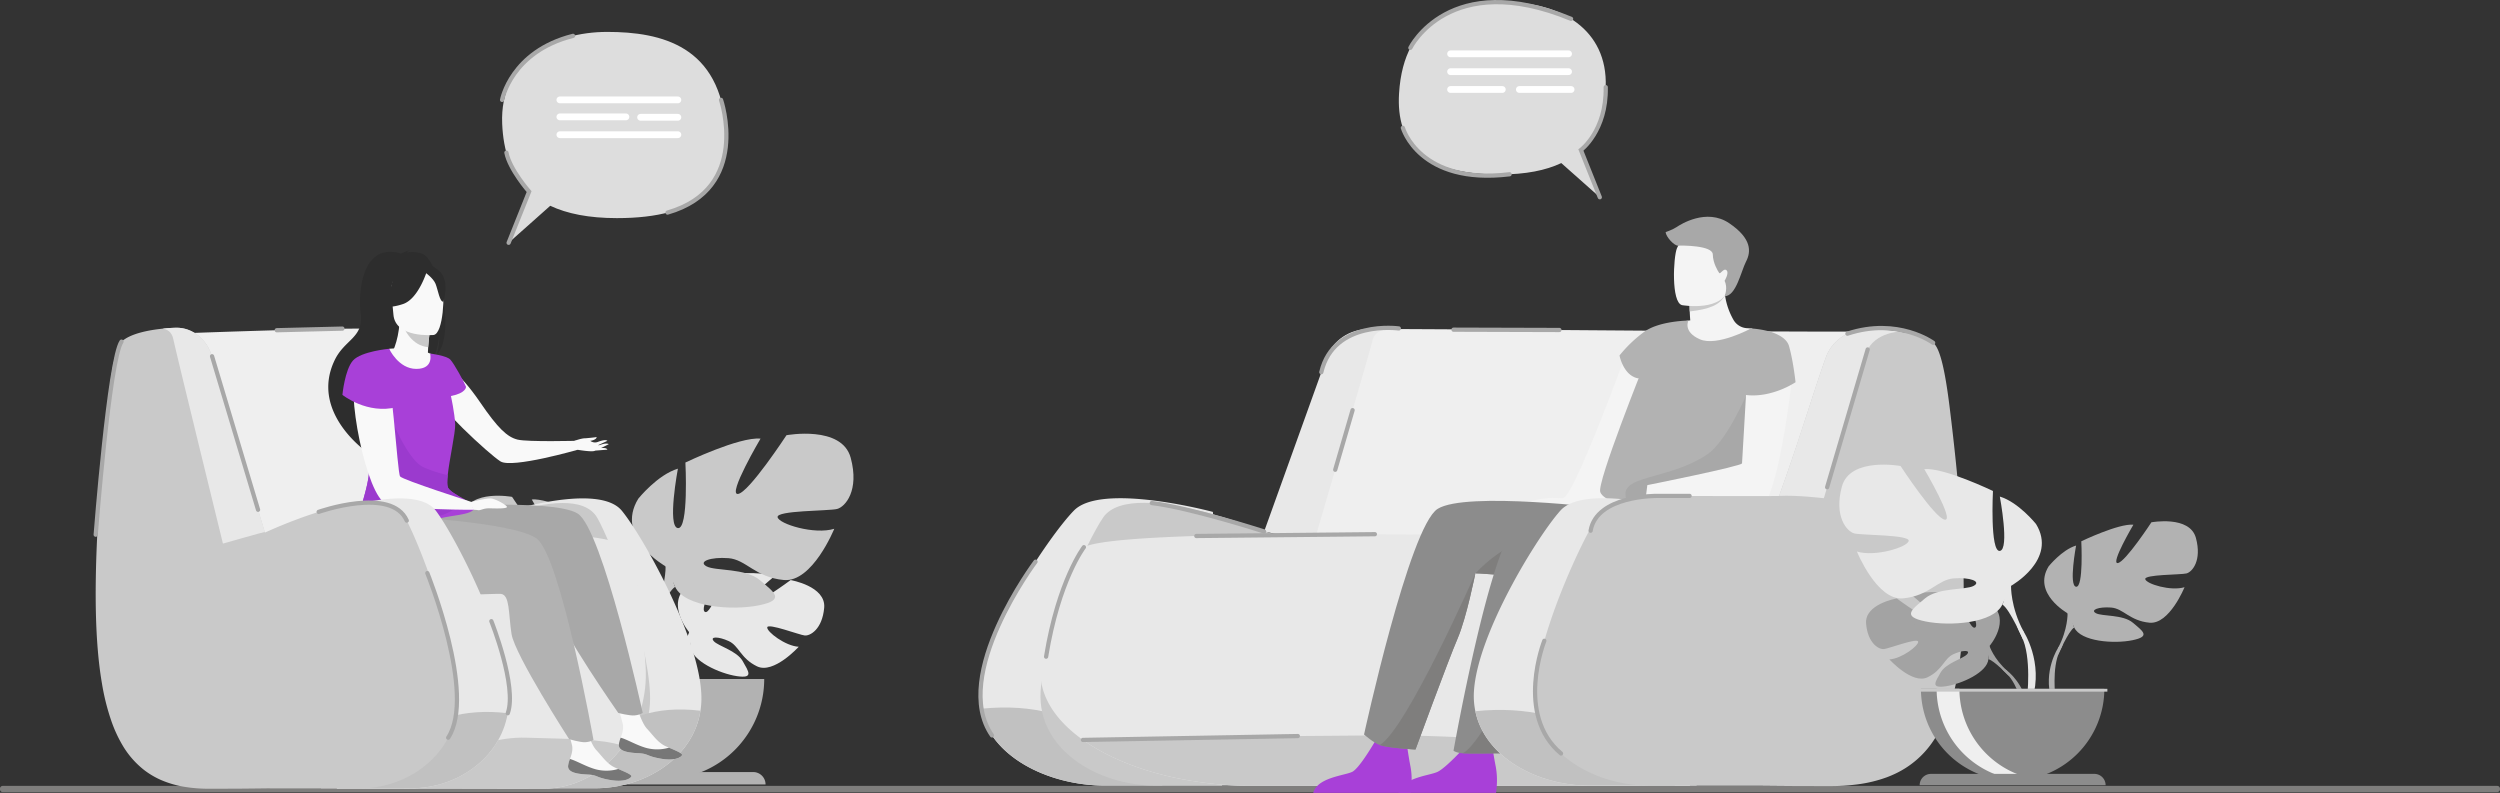 <svg id="Слой_1" data-name="Слой 1" xmlns="http://www.w3.org/2000/svg" viewBox="0 0 2944.07 933.67"><rect x="0" y="0" width="2944.07" height="933.67" fill="#333333" stroke="none"/><defs><style>.cls-1{fill:#7f7e7d;}.cls-2{fill:#e8e8e8;}.cls-3{fill:#c9c9c9;}.cls-4{fill:#b2b2b2;}.cls-5{fill:#efefef;}.cls-6{fill:#c1c1c1;}.cls-7{fill:#f9f9f9;}.cls-8{fill:#777;}.cls-9{fill:#a8a8a8;}.cls-10{fill:#2d2d2d;}.cls-11{fill:#a840d8;}.cls-12{fill:#9b3ace;}.cls-13{fill:#f4f4f4;}.cls-14{fill:#8c8c8c;}.cls-15{fill:#163560;}.cls-16{fill:#a3a3a3;}.cls-17{fill:#ddd;}.cls-18,.cls-19{fill:none;stroke-linecap:round;stroke-miterlimit:10;}.cls-18{stroke:#fff;stroke-width:8px;}.cls-19{stroke:#a8a8a8;stroke-width:5px;}</style></defs><path class="cls-1" d="M139,1482.63v1.07a3.25,3.25,0,0,0,3.34,3.12h2937.4a3.24,3.24,0,0,0,3.33-3.12v-1.07a3.25,3.25,0,0,0-3.33-3.13H142.37A3.26,3.26,0,0,0,139,1482.63Z" transform="translate(-139.03 -554.01)"/><path class="cls-2" d="M950.63,1298.49s-28.77-33.56-1.77-54.88c0,0,19.71-11.94,35.79-11,0,0-22.78,38.2-15.41,42s22.32-44.4,22.32-44.4,44.86-4.35,59.3,2.59c0,0-38.36,31.39-30.28,33.26s49.51-28.94,49.51-28.94,41.76,7.11,39.53,32.58-16.61,33.34-22.94,32.67-43.32-14.8-44.12-9.62,21.46,22.12,37.06,22.91c0,0-29.45,32.47-49,23.1s-21.24-24.23-33.44-29.8-22.61-5.56-17.57.13,27.11,11.2,34.08,23.54,13.24,20.66-7,17.61-53.15-17.86-54.6-34.82Z" transform="translate(-139.03 -554.01)"/><path class="cls-2" d="M1089.1,1270.42s-113.42-4.37-138.47,28.07c0,0-5.54,16.59-22.59,31.7l-2.65,7.24s19.65-20.73,26.68-22C952.07,1315.45,941.08,1275.26,1089.1,1270.42Z" transform="translate(-139.03 -554.01)"/><path class="cls-2" d="M928,1330.19s-24.34,18-26,50.17l4.42.4s7.77-33.27,21.82-46.28S928,1330.19,928,1330.19Z" transform="translate(-139.03 -554.01)"/><path class="cls-3" d="M850.05,1256.28s45.76-25.63,24.41-60.4c0,0-17.09-21.36-35.39-26.85,0,0,9.76,51.86,0,53.08s-6.72-58.57-6.72-58.57-48.2-23.19-67.11-21.36c0,0,29.89,50.64,20.13,49.42s-43.32-52.47-43.32-52.47-49.42-9.15-57.35,20.14,4.88,43.93,12.2,45.76,54.3,1.22,53.08,7.32-32.94,15.86-50.64,10.37c0,0,19.53,48.2,45.15,45.76s33.56-18.3,49.42-19.52,27.46,3,19.53,7.32-34.78,1.4-47.59,12.29-23.19,17.61.61,22.49,66.5,1.83,75-16.48Z" transform="translate(-139.03 -554.01)"/><path class="cls-3" d="M707.27,1168.42s128.14,41.49,142.78,87.86c0,0-.61,20.75,12.2,44.54V1310s-13.42-31.11-20.74-35.39C841.51,1274.58,870.18,1234.31,707.27,1168.42Z" transform="translate(-139.03 -554.01)"/><path class="cls-3" d="M862.25,1300.82s19.76,30,8.5,66.54l-5.09-1.37s4.94-40.23-5.4-60.47S862.25,1300.82,862.25,1300.82Z" transform="translate(-139.03 -554.01)"/><path class="cls-3" d="M922.85,1220.94s-60.32-33.78-32.17-79.63c0,0,22.52-28.15,46.65-35.39,0,0-12.87,68.37,0,70s8.85-77.22,8.85-77.22,63.54-30.56,88.47-28.15c0,0-39.41,66.76-26.54,65.15s57.1-69.17,57.1-69.17,65.15-12.06,75.61,26.54-6.44,57.91-16.09,60.33-71.58,1.61-70,9.65,43.43,20.91,66.75,13.67c0,0-25.73,63.54-59.51,60.32s-44.24-24.13-65.15-25.73-36.2,4-25.74,9.65,45.85,1.84,62.74,16.2,30.56,23.21-.81,29.64-87.67,2.42-98.93-21.71Z" transform="translate(-139.03 -554.01)"/><path class="cls-3" d="M1111.06,1105.12s-168.9,54.69-188.21,115.82c0,0,.81,27.34-16.08,58.71v12.07s17.69-41,27.34-46.65C934.11,1245.07,896.31,1192,1111.06,1105.12Z" transform="translate(-139.03 -554.01)"/><path class="cls-3" d="M906.77,1279.65s-26,39.56-11.2,87.71l6.7-1.81s-6.51-53,7.12-79.7S906.77,1279.65,906.77,1279.65Z" transform="translate(-139.03 -554.01)"/><path class="cls-4" d="M920.82,1471.77A118.16,118.16,0,0,0,1039,1353.61H802.66A118.16,118.16,0,0,0,920.82,1471.77Z" transform="translate(-139.03 -554.01)"/><path class="cls-4" d="M1040.61,1477.78H801a14.57,14.57,0,0,1,14.57-14.58H1026a14.57,14.57,0,0,1,14.57,14.58Z" transform="translate(-139.03 -554.01)"/><path class="cls-2" d="M963.92,1391c-8.7,55.78-65.62,91.3-124,91.3H724.28l9.05-325.1s110.33-35.42,138-1.73c24.28,29.51,90.12,146.33,93.58,215.48A97.26,97.26,0,0,1,963.92,1391Z" transform="translate(-139.03 -554.01)"/><path class="cls-3" d="M657,1191.64S813,1112,842.5,1164c15.69,27.62,58.86,137.79,62,206.93,3.1,67.18-55.1,111.36-115,111.36H683.23Z" transform="translate(-139.03 -554.01)"/><path class="cls-5" d="M686.29,1235.8c-1.31,6.77-13.94,13-32.68,18.6q-5,1.47-10.45,2.88c-63.79,16.29-176.78,25.38-187.55,20.58C440.73,1271.22,349.4,946.7,349.4,946.7s87.18-3.27,156.42-4.87c23.69-.54,45.27-.89,60.55-.84a39.64,39.64,0,0,1,5.26.36,25,25,0,0,1,15.4,7.89c11.15,12,13.92,35.64,24.24,61.8,10.2,25.86,22.73,58.14,34.61,90.17,3.06,8.25,6.08,16.49,9,24.6.83,2.29,1.64,4.57,2.46,6.83C674.89,1181.77,688.41,1224.84,686.29,1235.8Z" transform="translate(-139.03 -554.01)"/><path class="cls-6" d="M963.92,1391c-8.7,55.78-65.62,91.3-124,91.3H783.2C821,1456.68,855.22,1377.67,963.92,1391Z" transform="translate(-139.03 -554.01)"/><path class="cls-2" d="M872.87,1432.37c-22.33,31-56.56,50.89-94.7,50.27l-164,.09-78.55,0L624,1191.68s223.69-22.25,251.28,7.43c12.8,13.77,20,76.17,24,139.07C901.61,1373.64,891.29,1406.79,872.87,1432.37Z" transform="translate(-139.03 -554.01)"/><path class="cls-3" d="M872.87,1432.37c-22.33,31-56.56,50.89-94.7,50.27l-164,.09c19.29-16.2,80-62.16,144.94-60C808.4,1424.4,847.5,1423.69,872.87,1432.37Z" transform="translate(-139.03 -554.01)"/><path class="cls-7" d="M659.32,978.9s20.62,12.91,44.88,48.52c21.25,31.18,32.25,41.29,44.32,44.27s71.23,1.37,71.23,1.37l.14,10.43s-77.8,22.49-91.48,13.88-77.18-67.17-82.12-84.93S659.32,978.9,659.32,978.9Z" transform="translate(-139.03 -554.01)"/><path class="cls-7" d="M867.81,1430.66c-.72,7.82,10.18,9.73,22.8,10.35s8.8,3.22,26.1,6.35,24.22-1.6,25.48-3.94c1.11-2.07-6.93-5.31-15.5-9-1.08-.45-2.16-.93-3.24-1.4-9.64-4.24-15.05-12.89-22.57-20.91-7.12-7.59-13.89-31.91-13.89-31.91l-23.5-5s6.6,21.89,8.89,31.23c1.35,5.5-.64,11.64-2.4,16.32A30.33,30.33,0,0,0,867.81,1430.66Z" transform="translate(-139.03 -554.01)"/><path class="cls-8" d="M890.61,1441c12.62.63,8.8,3.22,26.1,6.35s24.22-1.6,25.48-3.94c1.11-2.07-6.93-5.31-15.5-9l-.13.15a49.23,49.23,0,0,1-26.2.31c-11.44-3.11-22.5-9.94-30.38-12.15a30.33,30.33,0,0,0-2.17,7.91C867.09,1438.48,878,1440.39,890.61,1441Z" transform="translate(-139.03 -554.01)"/><path class="cls-9" d="M633.78,1152s156.17-11.75,185.57,6.8,76.56,234.69,76.56,234.69-2.91,2.34-9.41,3c-6,.65-19.36-2.9-19.36-2.9s-67.77-96.71-72.54-121.07-3.61-46.1-14.48-46.68-146.36,16.47-166.86-19.64-3.55-71.84-3.55-71.84Z" transform="translate(-139.03 -554.01)"/><path class="cls-7" d="M808.06,1455.74c-.73,7.83,10.17,9.73,22.79,10.36s8.81,3.21,26.1,6.34,24.23-1.6,25.48-3.93c1.11-2.08-6.93-5.32-15.5-9l-3.24-1.4c-9.64-4.25-15.05-12.89-22.57-20.91-7.12-7.6-13.88-31.92-13.88-31.92l-23.51-5s6.6,21.89,8.89,31.23c1.35,5.5-.64,11.65-2.4,16.32A30.81,30.81,0,0,0,808.06,1455.74Z" transform="translate(-139.03 -554.01)"/><path class="cls-8" d="M830.85,1466.1c12.62.63,8.81,3.21,26.1,6.34s24.23-1.6,25.48-3.93c1.11-2.08-6.93-5.32-15.5-9l-.13.14a49.29,49.29,0,0,1-26.2.32c-11.44-3.11-22.5-10-30.38-12.16a30.81,30.81,0,0,0-2.16,7.91C807.33,1463.57,818.23,1465.47,830.85,1466.1Z" transform="translate(-139.03 -554.01)"/><path class="cls-4" d="M603.19,1161.64s138.74,6.57,167.39,26.25,67.36,237.49,67.36,237.49-3,2.22-9.52,2.67c-6.06.42-19.23-3.65-19.23-3.65s-64-99.27-67.77-123.8-1.81-46.21-12.65-47.21-146.89,10.76-166-26.12S603.19,1161.64,603.19,1161.64Z" transform="translate(-139.03 -554.01)"/><path class="cls-10" d="M637.65,853.56c-6.66-3.16-14.35-3-19.69-2.27a9.06,9.06,0,0,1,3.95-2.25c-3.36-.25-10.54,3.6-10.54,3.6-47.56-14.38-50.56,49.35-47.63,70,4.12,29-18.53,30.72-30.42,55.15-30.5,62.64,39.45,109.83,39.45,109.83.37.18,46.76-88.63,76-111.11,6.68-11.59,7.89-31.26,8-32.81-.15,15.54-2.15,24.4-4.15,29.45C676.91,947.23,655.32,861.93,637.65,853.56Z" transform="translate(-139.03 -554.01)"/><path class="cls-7" d="M597.36,964.73a157.08,157.08,0,0,1,25.84,0,83.17,83.17,0,0,1,22.42,5.63c12.23,5.11,11,26.76-14.71,22.75S595.56,971.15,597.36,964.73Z" transform="translate(-139.03 -554.01)"/><path class="cls-7" d="M644.54,980.52c.15.08,3.66,18.62-13.14,17.88-11-.49-34.81-13.83-32.71-23.27,1-4.49,9.33-16.13,11-42.72l2,.54L645.46,942s-1.5,10.71-2.2,20.85C642.67,971.37,642.65,979.48,644.54,980.52Z" transform="translate(-139.03 -554.01)"/><path class="cls-3" d="M645.46,942s-1.5,10.71-2.2,20.85c-19.1-1.82-28.06-20-31.56-29.91Z" transform="translate(-139.03 -554.01)"/><path class="cls-10" d="M604.07,931.68s-11.2-15.09-14.62-28.46c-2.43-9.54-.17-45.76,36.24-43.27a49.11,49.11,0,0,1,20.86,6.17c8.22,4.7,20.35,15.27,10.05,47.48l-2.49,10.81Z" transform="translate(-139.03 -554.01)"/><path class="cls-7" d="M649.67,948.5s-45.21,4.1-47.34-24.09-9.39-46.65,19.39-50.46,35.2,6.52,38.2,15.76S661.37,946.7,649.67,948.5Z" transform="translate(-139.03 -554.01)"/><path class="cls-10" d="M642.28,871.73s-9.93,34-28.59,40.3-27.29,1.82-27.29,1.82a54.05,54.05,0,0,0,15.26-33.13S631.77,856.68,642.28,871.73Z" transform="translate(-139.03 -554.01)"/><path class="cls-10" d="M639.41,874.64s9.8,6.7,12.59,13.71,4.91,21.72,9.18,20.89c0,0,7.66-23.17-3.77-35.11C645.28,861.47,639.41,874.64,639.41,874.64Z" transform="translate(-139.03 -554.01)"/><path class="cls-11" d="M696.57,1154.32c-3.67,4.39-15.12,5.73-27.37,7.75-9.63,1.59-19.75,3.58-27,7.81-16.34,9.6-69.74,42-85.39,40.55-6.07-.57-4.93-12.15-1.26-27.52,5.79-24.27,17.9-58,17.9-72.64,0-8,2.66-26.92,6.21-48.56.29-1.75.59-3.51.88-5.28,7-42.08,16.77-91.69,16.77-91.69s10.86,23.69,32,23.69,16.24-18.07,16.24-18.07,19.31,2.27,23.87,7.19,16.13,26.15,18.42,31.94c0,0,.47,7.37-17.78,10.88,0,0,4.45,20,5,33.34.39,9.85-6.73,40.68-8.77,59.86-.73,6.79-.82,12.12.28,14.54,1.41,3.1,6,6.18,11.17,9.21C688.11,1143.33,700.93,1149.1,696.57,1154.32Z" transform="translate(-139.03 -554.01)"/><path class="cls-12" d="M677.79,1137.32c11.71,20-31.76,26-39,30.2-16.34,9.6-66.32,44.39-82,42.91-6.07-.57-4.93-12.15-1.26-27.52,5.79-24.27,17.9-58,17.9-72.64,0-8,2.66-26.92,6.21-48.56l18.84-18.09s20.19,52.17,39.43,60.72a161.92,161.92,0,0,0,28.36,9.23c-.73,6.79-.82,12.12.28,14.54C668,1131.21,672.6,1134.29,677.79,1137.32Z" transform="translate(-139.03 -554.01)"/><path class="cls-7" d="M591.57,980.35s-16.11-9.78-31.68,8.78,11.07,151.2,34.14,158c25.64,7.57,102.54,7.18,102.54,7.18l-2.5-9.25s-80.61-25.83-83.89-30S599.76,982.49,591.57,980.35Z" transform="translate(-139.03 -554.01)"/><path class="cls-11" d="M597.36,964.73s-33.08,3-42.68,13.87S542.26,1019,542.26,1019s29.13,23.51,64.23,14.39Z" transform="translate(-139.03 -554.01)"/><path class="cls-7" d="M850.87,1081.66a22.41,22.41,0,0,0-4.09,0c4.55-2.19,9.13-4.57,9.13-4.57s-2.08-2.08-9.91.83a5.93,5.93,0,0,1-2.65.33l11-5.12c-2-1.74-7.26-.25-11.35,1.31a9.09,9.09,0,0,1-8.72-1.2l-.12-.1.54-.06c6.43-1,8-4.74,6.23-4.3s-12.56,1.38-12.56,1.38c-4.88-.21-14.5,3.65-14.5,3.65l5.55,9.91s15.58,2.67,19.61,1.36c.33-.1.71-.25,1.15-.42h0l14.11-1.12S854,1082,850.87,1081.66Z" transform="translate(-139.03 -554.01)"/><path class="cls-7" d="M692.36,1145.52s20.26-5.48,25.76-4.4,16.17,6.9,17.79,9.49-12.29,2.23-20.06,2-10.43,2.65-13.82,2.16a34.84,34.84,0,0,0-5.46-.41Z" transform="translate(-139.03 -554.01)"/><path class="cls-2" d="M737,1393.94c-9.38,54.1-60.84,88.38-113.58,88.38H517.08l8.32-325.1s101.46-35.42,126.94-1.73C674.67,1185,735.21,1301.82,738.4,1371A105.42,105.42,0,0,1,737,1393.94Z" transform="translate(-139.03 -554.01)"/><path class="cls-6" d="M737,1393.94c-9.38,54.1-60.84,88.38-113.58,88.38h-85.1C578.16,1455.32,631.79,1380.73,737,1393.94Z" transform="translate(-139.03 -554.01)"/><path class="cls-3" d="M572.15,1482.08l-2.39.16c-1.68.09-3.37.15-5.06.17h-108v-.05l-6.14.08c-10.95.13-22.39.26-33,.35l-5.25,0h-1.91c-10.48.07-19.75.1-26.36.06a176.11,176.11,0,0,1-26.3-2,117.75,117.75,0,0,1-29.31-8.38,97,97,0,0,1-9.32-4.74,91.58,91.58,0,0,1-11.53-7.86A104.1,104.1,0,0,1,283,1431.1a157.64,157.64,0,0,1-12.75-27.77,268.09,268.09,0,0,1-11.18-44.58c-4.09-23.9-6.42-51.74-7.13-83.92q-.42-19.45-.06-41,.56-34.5,3.07-74.72c2.34-37.69,5.91-79.28,10.63-125,4.31-41.8,9.27-71,16.49-77.69,10.66-9.82,32.88-13.77,48.33-15.35h0c9.59-1,16.56-1.06,16.56-1.06,18.89,0,35.67,13.56,41.73,33.71,12.35,41,34.38,114.37,57.31,191.09l.34,1.15,4,13.25c.2.68.41,1.35.61,2l4-1.79.14-.06c5.49-2.44,11.72-5.11,18.43-7.83h0c3.48-1.41,7.09-2.84,10.81-4.26,10.49-4,21.82-8,33.3-11.42,5.09-1.53,10.22-3,15.32-4.21,6.55-1.62,13-3,19.38-4l.55-.09,2.24-.34c27.3-4,51-1.23,60.8,16.07,15.69,27.69,58.85,138.19,62,207.53C680.94,1434.68,628.65,1477.84,572.15,1482.08Z" transform="translate(-139.03 -554.01)"/><path class="cls-2" d="M401.57,1194.15S347,971.79,343.05,953.1c-1.76-8.33-7.17-11.34-12.62-12.11,9.6-1,16.58-1.06,16.58-1.06,18.88,0,35.66,13.52,41.72,33.61,13.22,43.81,37.56,124.61,62.22,206.91C449.7,1180.42,401.57,1194.15,401.57,1194.15Z" transform="translate(-139.03 -554.01)"/><path class="cls-5" d="M1627.85,1234.77c3.18,6.71,33.69,12.94,79,18.45,8,1,16.42,1.92,25.25,2.84,154.14,16.16,576.32,25.18,602.34,20.41,36-6.58,41.55-331.91,41.55-331.91s-144.72.33-312-1.25c-57.24-.54-256.34-1.89-293.26-1.89C1713.5,941.42,1622.72,1223.9,1627.85,1234.77Z" transform="translate(-139.03 -554.01)"/><path class="cls-2" d="M1686.16,1193.47s64.68-220.46,69.35-239c2.08-8.26,8.49-11.24,15-12-11.37-1-19.64-1-19.64-1-22.38,0-42.27,13.4-49.45,33.31-15.66,43.45-44.51,123.56-73.73,205.15C1629.12,1179.86,1686.16,1193.47,1686.16,1193.47Z" transform="translate(-139.03 -554.01)"/><path class="cls-2" d="M1294.12,1388.67c10.31,55.3,77.77,90.52,147,90.52h137l-10.72-322.33s-130.75-35.11-163.58-1.71c-28.78,29.26-106.79,145.08-110.9,213.64A81.47,81.47,0,0,0,1294.12,1388.67Z" transform="translate(-139.03 -554.01)"/><path class="cls-6" d="M1294.12,1388.67c10.31,55.3,77.77,90.52,147,90.52h67.22C1463.47,1453.77,1422.94,1375.44,1294.12,1388.67Z" transform="translate(-139.03 -554.01)"/><path class="cls-3" d="M1657.89,1191S1473,1112.05,1438,1163.61c-18.6,27.39-69.76,136.62-73.54,205.17-3.67,66.61,65.31,110.41,136.26,110.41h126Z" transform="translate(-139.03 -554.01)"/><path class="cls-2" d="M1414.32,1425.37q3.08,2.19,6.29,4.3c26.71,17.51,61.53,31.44,101.37,40.08a447,447,0,0,0,97.54,9.76h60.73l283.65.07,162.59,0h2.4v-.06l5.65-26.25L2190.87,1191s-717.47-22.06-775.41,7.36c-26.9,13.66-42,75.53-50.46,137.89C1360.49,1369.48,1379.58,1400.65,1414.32,1425.37Z" transform="translate(-139.03 -554.01)"/><path class="cls-3" d="M1414.32,1425.37q3.08,2.19,6.29,4.3c26.71,17.51,61.53,31.44,101.37,40.08a447,447,0,0,0,97.54,9.76h60.73l283.65.07,162.59,0,2.41-.06,5.65-26.25c-99.66-17.14-237.56-34.54-381.4-33.2C1615.76,1421.42,1500.74,1421.25,1414.32,1425.37Z" transform="translate(-139.03 -554.01)"/><path class="cls-11" d="M1801.42,1472.54c0,2.33-.11,4.53-.24,6.51,0,.18,0,.35,0,.53-.24,3.61-.61,6.47-.86,8.1H1685.55a18.21,18.21,0,0,1,4.73-8.12c.16-.17.33-.35.51-.51,10.63-10.28,32.73-12.42,40.47-16,6.69-3.08,19.14-22.66,26.39-34.81,1.59-2.66,2.94-5,3.9-6.68,1.1-1.91,1.73-3,1.73-3l12.74,1.13,18.59,1.63s.08.7.23,1.93c.32,2.5.94,7.22,1.75,12.81v0c.93,6.39,2.14,13.94,3.46,20.65A81.05,81.05,0,0,1,1801.42,1472.54Z" transform="translate(-139.03 -554.01)"/><path class="cls-13" d="M2052.51,974.36s-61,167.29-73.1,166.37c-26.3-2-36.1,4.36-41.12,4.16s23.3,8.54,32.09,7.29,75.8-3.31,75.8-3.31l40.58-143.26Z" transform="translate(-139.03 -554.01)"/><path class="cls-11" d="M1901.68,1479.05a5.21,5.21,0,0,0,0,.55c-.26,3.59-.62,6.45-.87,8.08H1786a18.31,18.31,0,0,1,4.7-8.11l.54-.52a35,35,0,0,1,10.14-6.51c11-5,24.6-6.83,30.34-9.47,6.56-3,18.62-14.91,25.88-22.44,3.62-3.76,6-6.44,6-6.44l7.9-1.82,10.26-2.35,13.79-3.16s.22,1.73.64,4.64c.35,2.48.86,5.85,1.49,9.75.76,4.62,1.69,10,2.78,15.45A90,90,0,0,1,1901.68,1479.05Z" transform="translate(-139.03 -554.01)"/><path class="cls-14" d="M1745.36,1419s11.51,10.07,18.53,12.41c11.06,3.68,42.07,5.22,42.07,5.22s38.55-105.1,49.65-130.92c10.53-24.48,20.84-76.5,20.84-76.5,8-.44,76.19,7.64,129,1.93,28.1-3,51.86-10,59.92-24.16,23.21-40.88-33-54.09-33-54.09s-167-20.63-200.33.37S1745.36,1419,1745.36,1419Z" transform="translate(-139.03 -554.01)"/><path class="cls-1" d="M1876.45,1229.23c8-.44,76.19,7.64,129,1.93,14.33-26.07,33.17-60.43,33.17-60.43S1941.89,1159.79,1876.45,1229.23Z" transform="translate(-139.03 -554.01)"/><path class="cls-14" d="M1850.72,1438.11s3.39,2.51,10.77,3c6.87.47,44,0,44,0s41.13-88.12,57.13-130.79c7.49-20,7.65-47.2,9.39-59.95.54-4,1.23-6.56,2.35-7.06h0a6.06,6.06,0,0,1,1.05-.32h0c17.79-3.88,165.76,11.48,186.81-29.23a35.47,35.47,0,0,0,4.19-19c-2.2-32.2-39.48-41.85-39.48-41.85s-167.52-6-200,16.3S1850.72,1438.11,1850.72,1438.11Z" transform="translate(-139.03 -554.01)"/><path class="cls-1" d="M1763.89,1431.43c11.06,3.68,42.07,5.22,42.07,5.22s38.55-105.1,49.65-130.92c10.53-24.48,20.84-76.5,20.84-76.5S1795.76,1412.39,1763.89,1431.43Z" transform="translate(-139.03 -554.01)"/><path class="cls-15" d="M1975.43,1243c17.79-3.88,165.76,11.48,186.81-29.23a35.47,35.47,0,0,0,4.19-19l-34.13-37.68s-2.67,53.6-47.06,59.63C2044.2,1222.3,1984.26,1240.33,1975.43,1243Z" transform="translate(-139.03 -554.01)"/><path class="cls-1" d="M1861.49,1441.13c6.87.47,44,0,44,0s41.13-88.12,57.13-130.79c7.49-20,7.65-47.2,9.39-59.95C1955.75,1285,1886.78,1429.25,1861.49,1441.13Z" transform="translate(-139.03 -554.01)"/><path class="cls-13" d="M2202.75,940.93c-17.8,22-51.43,58.39-73.8,50.18-7.51-2.75-70.61-25-36.54-46.18,8.62-5.37,24.2-12.35,37.12-13.65-.33-4.07-.52-7.6-.64-10.51-.26-6.35-.12-9.8-.12-9.8l25.64-18.75,0,0c.4.13.8.25,1.19.39l14.33,4.56c.15,1.58.33,3.14.55,4.65a81.71,81.71,0,0,0,9.95,28.88,19.6,19.6,0,0,0,15.81,9.79C2198.52,940.61,2200.69,940.77,2202.75,940.93Z" transform="translate(-139.03 -554.01)"/><path class="cls-3" d="M2170.51,901.8c-6.19,11.28-17.91,16.21-41.62,19-.26-6.35-.12-9.8-.12-9.8l25.64-18.75h0l1.19.38,14.33,4.56C2170.11,898.73,2170.29,900.29,2170.51,901.8Z" transform="translate(-139.03 -554.01)"/><path class="cls-13" d="M2119.86,913.35s50.37,8.83,55.39-22.62,14.9-51.5-17.05-58.47-40.13,4-44.36,14.12S2106.88,910.24,2119.86,913.35Z" transform="translate(-139.03 -554.01)"/><path class="cls-9" d="M2170,902.78s4.12-9.95-.08-18c0,0,5.76-9.4,2.33-12.49s-7.28,5.15-8.65,3.16-7.34-11.25-7.55-21.87-36.42-10.62-40.77-10.25-14.23-10.09-14.8-15.94c0,0,8.59-3,13-6s35.11-22.66,61.89-4.55,25.83,33.6,19.9,45.07S2183.47,903,2170,902.78Z" transform="translate(-139.03 -554.01)"/><path class="cls-4" d="M2023.55,1133.47c1.76,4.55,5.94,8.68,40.29,24.41,49,22.45,109.87,44.91,121.5,34.84,9.06-7.82,13.39-61.39,15.41-117.18,2.41-66.13.34-134.74.34-134.74s-39.84,21.62-60.17,12.8c-20-8.69-13.84-21.65-13.58-22.09l-51.84,50.91S2019.29,1122.44,2023.55,1133.47Z" transform="translate(-139.03 -554.01)"/><path class="cls-9" d="M2063.84,1157.88c49,22.45,109.87,44.91,121.5,34.84,9.06-7.82,13.39-61.39,15.41-117.18-2.2-31.51-5.2-56.32-5.2-56.32s-23.4,54.68-46,69.88C2096.36,1124.9,2026.09,1109.4,2063.84,1157.88Z" transform="translate(-139.03 -554.01)"/><path class="cls-13" d="M2249.36,999.53s-10.92,102.22-29,142.77c0,0-53.82,12.2-143.54,0l2.15-17S2190.5,1103,2190.5,1099.6s7.6-124,7.23-131.71S2249.36,999.53,2249.36,999.53Z" transform="translate(-139.03 -554.01)"/><path class="cls-4" d="M2187,1017.66c11.67,3,23.2,2.31,33.3.13a104.27,104.27,0,0,0,33.21-13.64s-2.58-24.84-7.74-42.76c-1.76-6.09-7.35-10.49-14-13.66-12.82-6.13-30.75-6.93-30.75-6.93S2153.18,1009,2187,1017.66Z" transform="translate(-139.03 -554.01)"/><path class="cls-4" d="M2127.34,931.51s-34.23.3-52,13.25a154.55,154.55,0,0,0-29.13,27.85s4.25,22.81,21,26.77S2127.34,931.51,2127.34,931.51Z" transform="translate(-139.03 -554.01)"/><path class="cls-2" d="M1876.44,1391.57c11.11,53.63,72.08,87.62,134.59,87.62h126l-9.86-322.33s-120.23-35.11-150.43-1.71c-26.46,29.26-98.21,145.08-102,213.64A87.54,87.54,0,0,0,1876.44,1391.57Z" transform="translate(-139.03 -554.01)"/><path class="cls-6" d="M1876.44,1391.57c11.11,53.63,72.08,87.62,134.59,87.62h100.85C2064.67,1452.43,2001.11,1378.46,1876.44,1391.57Z" transform="translate(-139.03 -554.01)"/><path class="cls-3" d="M2451.24,1273.46c-.83,31.91-3.6,59.51-8.44,83.22a231.54,231.54,0,0,1-13.25,44.19,145.31,145.31,0,0,1-15.11,27.54,109.95,109.95,0,0,1-42.74,36.36q-5.34,2.58-11,4.69a159.77,159.77,0,0,1-34.74,8.31,246.6,246.6,0,0,1-31.16,2c-7.84,0-18.82,0-31.25-.06l-2.26,0-6.22,0c-12.58-.09-26.13-.22-39.1-.35l-7.29-.07v0h-128c-2,0-4-.08-6-.17-.94,0-1.9-.09-2.84-.15-67-4.21-128.93-47-125.43-110.39,3.77-68.76,55.48-178,73.52-205.77,18.74-28.91,79.18-24.89,80.08-24.77.18,0,134.06.38,134.2,0,27.18-76.06,40.37-122.51,55-163.19,7.19-20,27.08-33.42,49.46-33.42,0,0,8.26.08,19.63,1.05h0c5.39.47,11.48,1.13,17.71,2.09,14.92,2.29,30.65,6.27,39.57,13.13,8.56,6.6,14.44,35.58,19.53,77,5.6,45.38,9.83,86.61,12.61,124q2.94,39.91,3.64,74.08Q2451.76,1254.2,2451.24,1273.46Z" transform="translate(-139.03 -554.01)"/><path class="cls-2" d="M2376,944.56h0s-34,1-40.83,29.79-48.32,166.38-48.32,166.38-31.71-3.86-52.66-2.71c27.18-76.06,40.37-122.51,55-163.19,7.19-20,27.08-33.42,49.46-33.42,0,0,8.26.08,19.63,1.05h0C2363.65,942.94,2369.74,943.6,2376,944.56Z" transform="translate(-139.03 -554.01)"/><path class="cls-16" d="M2481.92,1314.79s26.3-30.67,1.62-50.16c0,0-18-10.91-32.71-10,0,0,20.82,34.91,14.08,38.39s-20.4-40.59-20.4-40.59-41-4-54.2,2.37c0,0,35.06,28.69,27.67,30.4s-45.25-26.45-45.25-26.45-38.17,6.49-36.14,29.78,15.19,30.48,21,29.86,39.6-13.53,40.33-8.79-19.61,20.21-33.87,20.94c0,0,26.91,29.68,44.8,21.11s19.41-22.14,30.56-27.24,20.67-5.08,16.07.12-24.79,10.24-31.16,21.52-12.1,18.88,6.41,16.1,48.58-16.33,49.9-31.83Z" transform="translate(-139.03 -554.01)"/><path class="cls-16" d="M2355.35,1289.14s103.68-4,126.57,25.65c0,0,5.07,15.17,20.65,29l2.43,6.62s-18-19-24.4-20.09C2480.6,1330.3,2490.66,1293.56,2355.35,1289.14Z" transform="translate(-139.03 -554.01)"/><path class="cls-16" d="M2502.57,1343.77s22.25,16.46,23.8,45.86l-4,.36s-7.11-30.4-19.95-42.29S2502.57,1343.77,2502.57,1343.77Z" transform="translate(-139.03 -554.01)"/><path class="cls-4" d="M2573.86,1276.21s-41.83-23.42-22.31-55.21c0,0,15.62-19.52,32.35-24.54,0,0-8.92,47.41,0,48.52s6.13-53.54,6.13-53.54,44.06-21.19,61.35-19.52c0,0-27.32,46.29-18.4,45.17s39.6-48,39.6-48,45.17-8.37,52.42,18.41-4.46,40.15-11.15,41.82-49.64,1.12-48.52,6.7,30.11,14.5,46.29,9.48c0,0-17.85,44.06-41.27,41.83s-30.68-16.73-45.18-17.85-25.1,2.79-17.85,6.69,31.79,1.28,43.51,11.24,21.19,16.09-.56,20.55-60.79,1.68-68.6-15Z" transform="translate(-139.03 -554.01)"/><path class="cls-4" d="M2704.37,1195.9s-117.12,37.93-130.51,80.31c0,0,.56,19-11.15,40.72v8.36s12.27-28.44,19-32.34C2581.67,1293,2555.46,1256.14,2704.37,1195.9Z" transform="translate(-139.03 -554.01)"/><path class="cls-4" d="M2562.71,1316.93s-18.07,27.43-7.77,60.81l4.65-1.24s-4.51-36.78,4.94-55.28S2562.71,1316.93,2562.71,1316.93Z" transform="translate(-139.03 -554.01)"/><path class="cls-2" d="M2507.31,1243.91s55.14-30.88,29.41-72.79c0,0-20.58-25.73-42.64-32.34,0,0,11.76,62.49,0,64s-8.09-70.58-8.09-70.58-58.08-27.94-80.87-25.73c0,0,36,61,24.26,59.55s-52.19-63.23-52.19-63.23-59.55-11-69.11,24.26,5.88,52.94,14.7,55.14,65.43,1.47,64,8.82-39.7,19.12-61,12.5c0,0,23.53,58.08,54.41,55.14s40.43-22,59.55-23.52,33.08,3.67,23.52,8.82-41.9,1.68-57.34,14.81-27.94,21.21.73,27.09S2486.73,1288,2497,1266Z" transform="translate(-139.03 -554.01)"/><path class="cls-2" d="M2335.28,1138s154.39,50,172,105.87c0,0-.73,25,14.71,53.67v11s-16.18-37.49-25-42.64C2497,1266,2531.57,1217.44,2335.28,1138Z" transform="translate(-139.03 -554.01)"/><path class="cls-2" d="M2522,1297.58s23.81,36.15,10.23,80.16l-6.12-1.64s5.94-48.48-6.51-72.86S2522,1297.58,2522,1297.58Z" transform="translate(-139.03 -554.01)"/><path class="cls-14" d="M2509.17,1473.18a108,108,0,0,1-108-108h216A108,108,0,0,1,2509.17,1473.18Z" transform="translate(-139.03 -554.01)"/><path class="cls-5" d="M2541.07,1472.36a108.13,108.13,0,0,1-121.42-107.18h26.83A108,108,0,0,0,2541.07,1472.36Z" transform="translate(-139.03 -554.01)"/><path class="cls-14" d="M2399.67,1478.68h219a13.32,13.32,0,0,0-13.32-13.33H2413a13.33,13.33,0,0,0-13.33,13.33Z" transform="translate(-139.03 -554.01)"/><rect class="cls-3" x="2398.71" y="1365.18" width="222.02" height="3.31" transform="translate(4880.41 2179.66) rotate(180)"/><path class="cls-17" d="M2029.94,656.66c2.78-69-55.07-99.69-114.23-99.69s-123.54,15.33-129.12,107.11c-3.59,59.06,27.89,95.39,118.54,95.39,30.57,0,54.32-4.82,72.52-13.42L2023,786.31l-22.26-55.65C2020.42,712.32,2028.73,686.45,2029.94,656.66Z" transform="translate(-139.03 -554.01)"/><path class="cls-17" d="M730.41,699.54c-3-74.75,59.63-107.95,123.69-107.95s133.76,16.59,139.8,116c3.89,63.94-30.2,103.28-128.35,103.28-33.1,0-58.82-5.22-78.53-14.53L738,839.92l24.11-60.26C740.71,759.8,731.71,731.79,730.41,699.54Z" transform="translate(-139.03 -554.01)"/><line class="cls-18" x1="659.33" y1="117.63" x2="798.27" y2="117.63"/><line class="cls-18" x1="659.33" y1="137.63" x2="737.09" y2="137.63"/><line class="cls-18" x1="754.37" y1="138.13" x2="798.27" y2="138.13"/><line class="cls-18" x1="659.33" y1="158.63" x2="798.27" y2="158.63"/><line class="cls-18" x1="1708.24" y1="63.39" x2="1847.18" y2="63.39"/><line class="cls-18" x1="1708.24" y1="84.39" x2="1847.18" y2="84.39"/><line class="cls-18" x1="1708.24" y1="105.39" x2="1769.15" y2="105.39"/><line class="cls-18" x1="1789.24" y1="105.39" x2="1850.15" y2="105.39"/><path class="cls-19" d="M251.73,1183.67s15.94-205.9,30.36-227.33" transform="translate(-139.03 -554.01)"/><line class="cls-19" x1="249.71" y1="419.53" x2="303.9" y2="600.32"/><line class="cls-19" x1="403.23" y1="386.98" x2="325.89" y2="388.89"/><path class="cls-19" d="M642.28,1228.9s57.86,143.12,24.53,193.85" transform="translate(-139.03 -554.01)"/><path class="cls-19" d="M717.65,1285.51s30.64,76.77,19.35,108.43" transform="translate(-139.03 -554.01)"/><path class="cls-19" d="M514.28,1156.81s85.92-30.38,103.78,10.31" transform="translate(-139.03 -554.01)"/><path class="cls-19" d="M1358.49,1215.46s-100.42,133.88-51.28,204.59" transform="translate(-139.03 -554.01)"/><path class="cls-19" d="M1415.46,1198.39s-29.93,38.95-44.52,128.94" transform="translate(-139.03 -554.01)"/><path class="cls-19" d="M1627.64,1179.89s-86.78-28-132.25-33.49" transform="translate(-139.03 -554.01)"/><path class="cls-19" d="M1786.32,940.8s-76.59-10.65-91.28,51.5" transform="translate(-139.03 -554.01)"/><line class="cls-19" x1="1275.29" y1="871.36" x2="1528.36" y2="866.81"/><line class="cls-19" x1="1408.8" y1="631.21" x2="1619.09" y2="629.08"/><line class="cls-19" x1="1711.69" y1="388.24" x2="1836.4" y2="388.61"/><line class="cls-19" x1="2199.44" y1="411.52" x2="2151.68" y2="573.81"/><path class="cls-19" d="M2415.54,957.69s-41.29-30.4-100.95-10.74" transform="translate(-139.03 -554.01)"/><path class="cls-19" d="M2128.73,1138H2090s-70.66-.8-77.81,41" transform="translate(-139.03 -554.01)"/><path class="cls-19" d="M1957.67,1308.6s-34.68,87.28,19.69,132.75" transform="translate(-139.03 -554.01)"/><line class="cls-19" x1="1572.38" y1="553.2" x2="1592.85" y2="483"/><path class="cls-19" d="M1799.92,610.31s45.91-93.35,189.25-34.13" transform="translate(-139.03 -554.01)"/><path class="cls-19" d="M1791.08,704.57s19.31,67.58,125.66,54.66" transform="translate(-139.03 -554.01)"/><path class="cls-19" d="M2023,786.31l-22.26-55.65s30.33-22.49,29.24-74" transform="translate(-139.03 -554.01)"/><path class="cls-19" d="M730.31,671.64s10.45-57,83.53-75.41" transform="translate(-139.03 -554.01)"/><path class="cls-19" d="M988.13,671.64s35.75,104.37-63,132.7" transform="translate(-139.03 -554.01)"/><path class="cls-19" d="M738,839.92l24.11-60.26s-22.93-26.16-26.72-45.9" transform="translate(-139.03 -554.01)"/></svg>